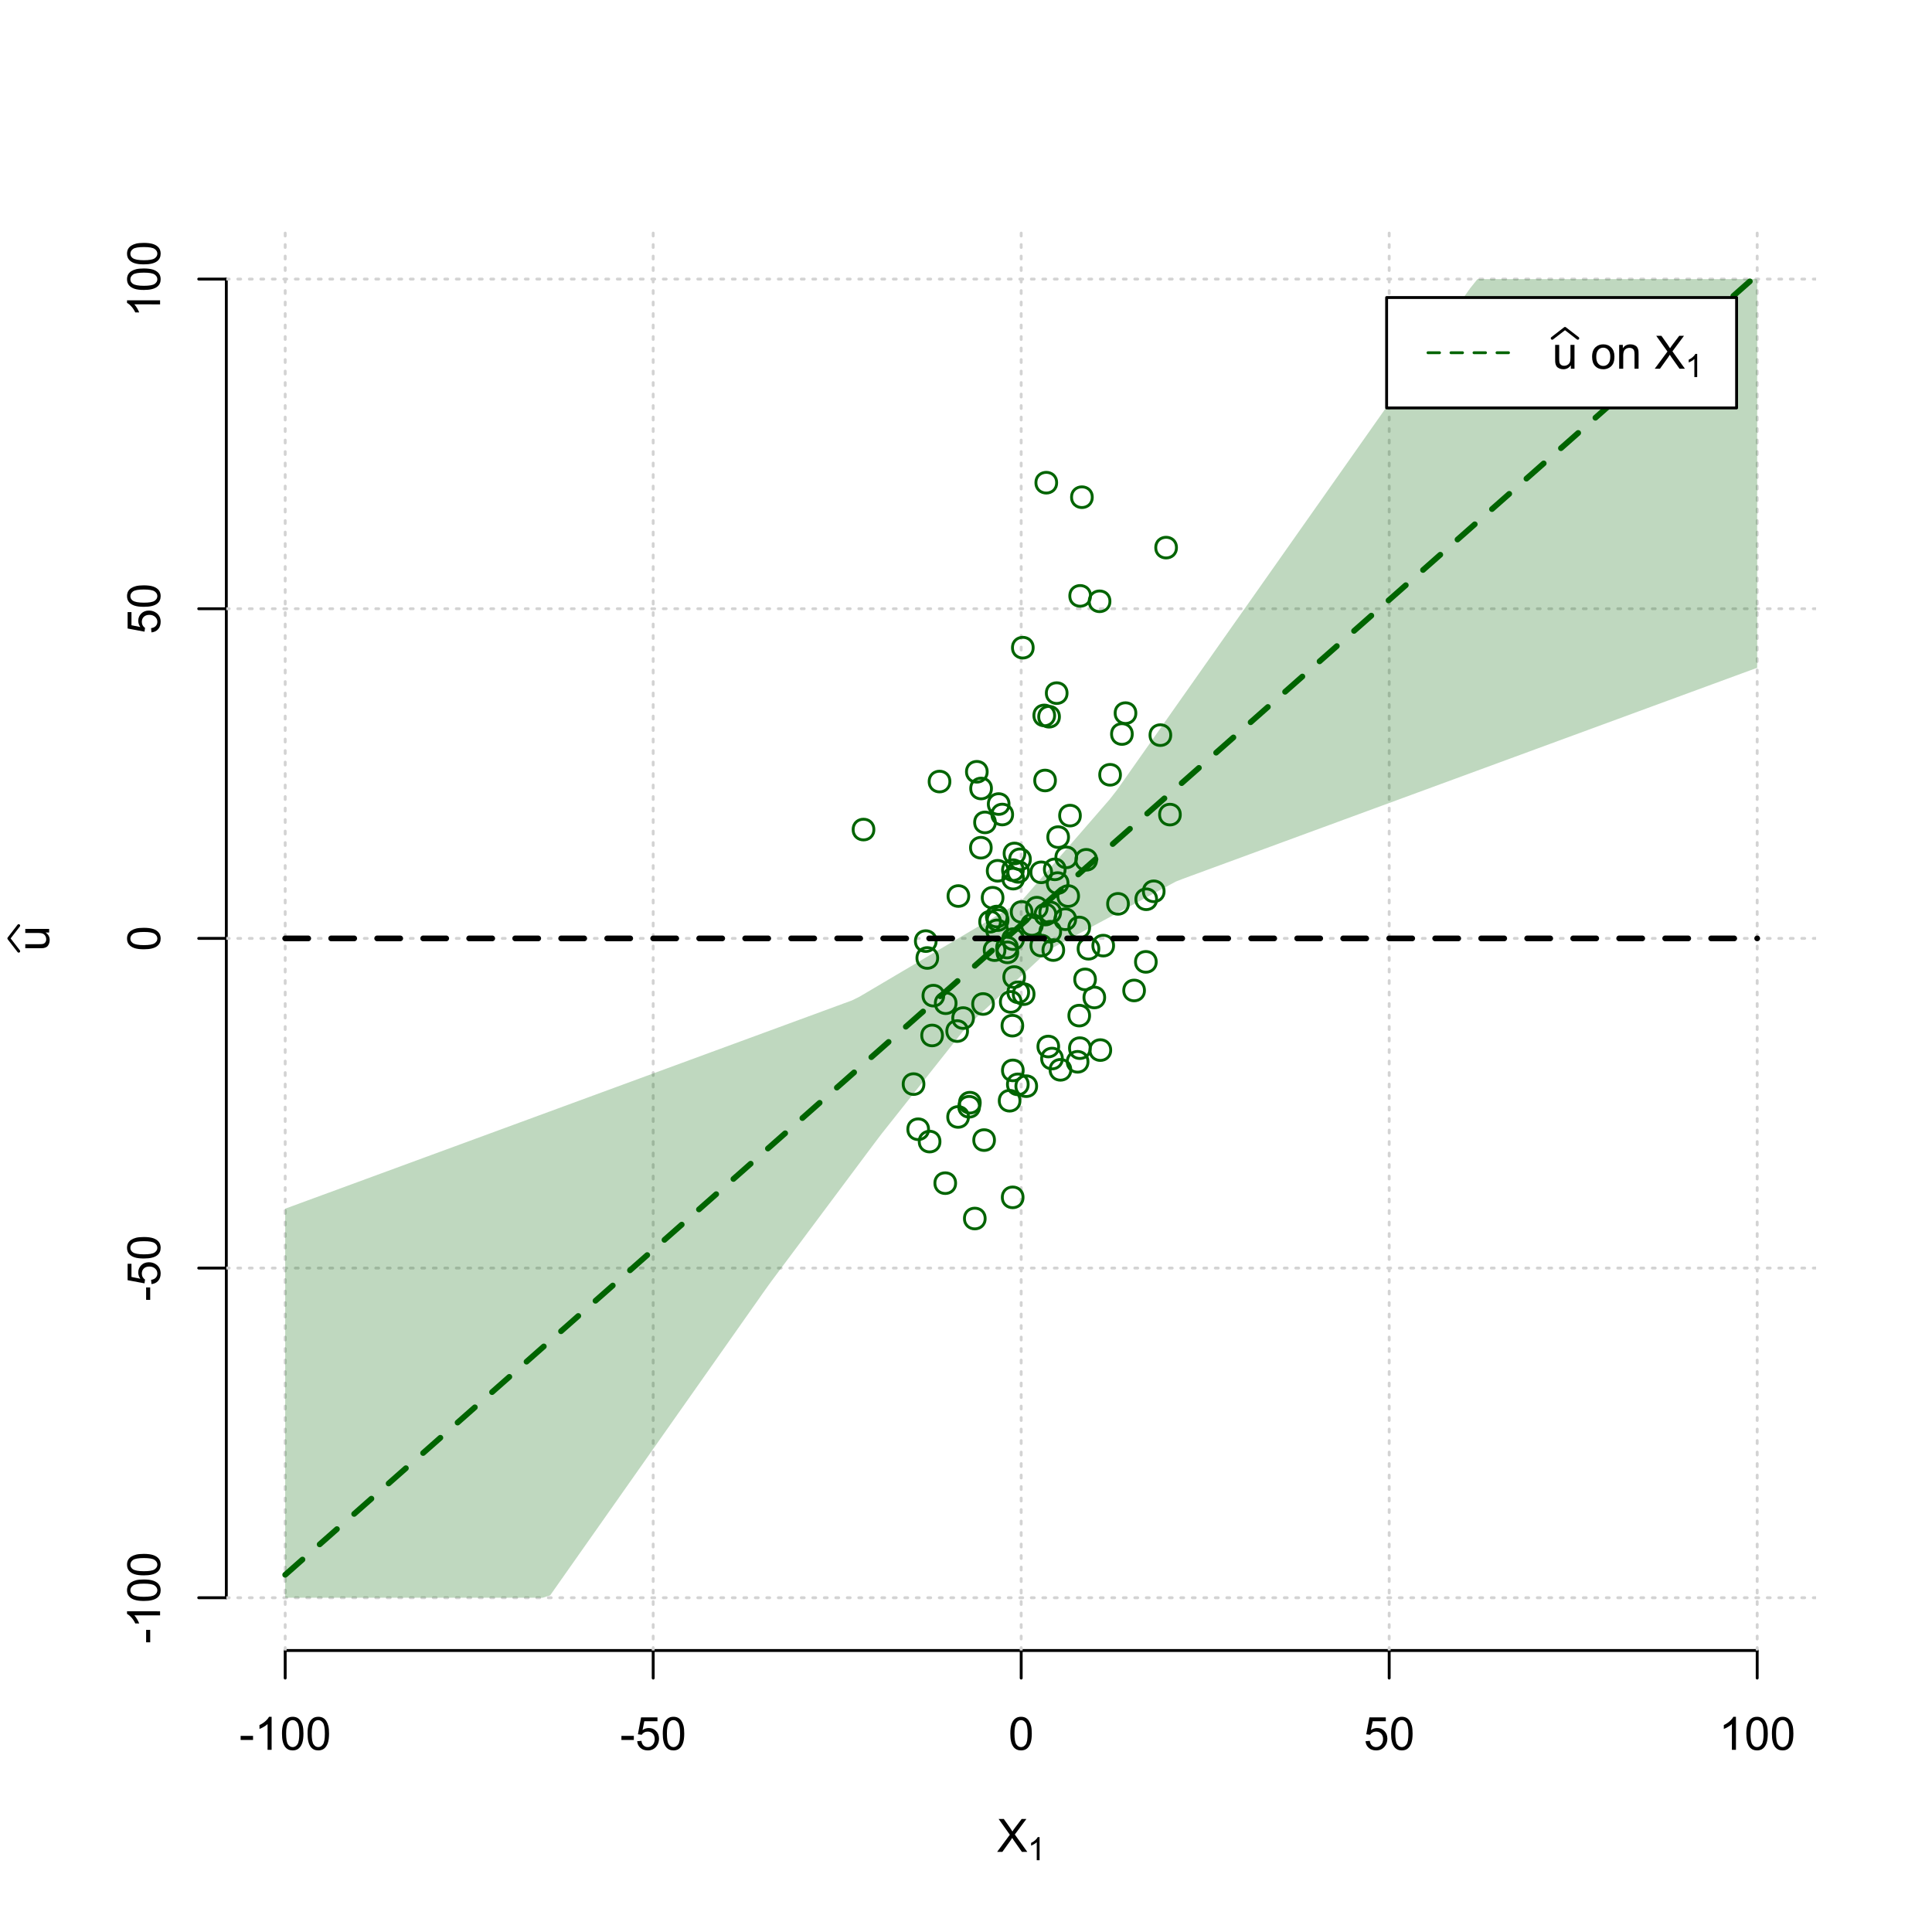 <?xml version="1.0" encoding="UTF-8"?>
<svg xmlns="http://www.w3.org/2000/svg" xmlns:xlink="http://www.w3.org/1999/xlink" width="504pt" height="504pt" viewBox="0 0 504 504" version="1.1">
<defs>
<g>
<symbol overflow="visible" id="glyph0-0">
<path style="stroke:none;" d="M 1.5 0 L 1.5 -7.5 L 7.5 -7.5 L 7.5 0 Z M 1.688 -0.188 L 7.312 -0.188 L 7.312 -7.312 L 1.688 -7.312 Z M 1.688 -0.188 "/>
</symbol>
<symbol overflow="visible" id="glyph0-1">
<path style="stroke:none;" d="M 0.055 0 L 3.375 -4.477 L 0.445 -8.59 L 1.797 -8.59 L 3.359 -6.387 C 3.68 -5.93 3.91 -5.578 4.047 -5.332 C 4.238 -5.645 4.465 -5.969 4.727 -6.312 L 6.457 -8.59 L 7.695 -8.59 L 4.676 -4.539 L 7.93 0 L 6.523 0 L 4.359 -3.062 C 4.238 -3.238 4.113 -3.43 3.984 -3.641 C 3.789 -3.324 3.652 -3.109 3.574 -2.992 L 1.418 0 Z M 0.055 0 "/>
</symbol>
<symbol overflow="visible" id="glyph0-2">
<path style="stroke:none;" d="M 0.383 -2.578 L 0.383 -3.641 L 3.621 -3.641 L 3.621 -2.578 Z M 0.383 -2.578 "/>
</symbol>
<symbol overflow="visible" id="glyph0-3">
<path style="stroke:none;" d="M 4.469 0 L 3.414 0 L 3.414 -6.719 C 3.16 -6.477 2.828 -6.234 2.414 -5.996 C 2 -5.75 1.629 -5.57 1.305 -5.449 L 1.305 -6.469 C 1.895 -6.742 2.41 -7.078 2.852 -7.477 C 3.293 -7.871 3.605 -8.254 3.789 -8.625 L 4.469 -8.625 Z M 4.469 0 "/>
</symbol>
<symbol overflow="visible" id="glyph0-4">
<path style="stroke:none;" d="M 0.5 -4.234 C 0.496 -5.246 0.602 -6.062 0.812 -6.688 C 1.02 -7.305 1.328 -7.785 1.742 -8.121 C 2.148 -8.457 2.668 -8.625 3.297 -8.625 C 3.758 -8.625 4.164 -8.531 4.512 -8.348 C 4.855 -8.16 5.141 -7.891 5.371 -7.543 C 5.594 -7.191 5.773 -6.766 5.906 -6.266 C 6.035 -5.762 6.098 -5.086 6.102 -4.234 C 6.098 -3.227 5.996 -2.414 5.789 -1.797 C 5.578 -1.176 5.266 -0.695 4.859 -0.359 C 4.445 -0.02 3.926 0.145 3.297 0.148 C 2.465 0.145 1.816 -0.148 1.348 -0.742 C 0.781 -1.457 0.496 -2.621 0.5 -4.234 Z M 1.582 -4.234 C 1.582 -2.824 1.746 -1.887 2.074 -1.418 C 2.402 -0.949 2.809 -0.715 3.297 -0.719 C 3.777 -0.715 4.184 -0.949 4.52 -1.422 C 4.848 -1.887 5.016 -2.824 5.016 -4.234 C 5.016 -5.648 4.848 -6.59 4.52 -7.055 C 4.184 -7.516 3.773 -7.746 3.289 -7.75 C 2.801 -7.746 2.414 -7.543 2.125 -7.137 C 1.762 -6.613 1.582 -5.645 1.582 -4.234 Z M 1.582 -4.234 "/>
</symbol>
<symbol overflow="visible" id="glyph0-5">
<path style="stroke:none;" d="M 0.5 -2.25 L 1.605 -2.344 C 1.684 -1.805 1.871 -1.398 2.176 -1.125 C 2.473 -0.852 2.836 -0.715 3.258 -0.719 C 3.766 -0.715 4.195 -0.906 4.547 -1.293 C 4.898 -1.672 5.074 -2.18 5.074 -2.82 C 5.074 -3.414 4.902 -3.891 4.566 -4.242 C 4.227 -4.59 3.785 -4.762 3.242 -4.766 C 2.898 -4.762 2.594 -4.684 2.32 -4.531 C 2.047 -4.375 1.832 -4.176 1.676 -3.93 L 0.688 -4.062 L 1.516 -8.473 L 5.789 -8.473 L 5.789 -7.465 L 2.359 -7.465 L 1.898 -5.156 C 2.414 -5.516 2.953 -5.695 3.523 -5.695 C 4.27 -5.695 4.902 -5.434 5.422 -4.914 C 5.934 -4.395 6.191 -3.727 6.195 -2.914 C 6.191 -2.133 5.965 -1.461 5.516 -0.898 C 4.961 -0.199 4.211 0.145 3.258 0.148 C 2.477 0.145 1.836 -0.07 1.344 -0.508 C 0.844 -0.941 0.562 -1.523 0.5 -2.25 Z M 0.5 -2.25 "/>
</symbol>
<symbol overflow="visible" id="glyph0-6">
<path style="stroke:none;" d="M 4.867 0 L 4.867 -0.914 C 4.379 -0.211 3.723 0.141 2.895 0.141 C 2.527 0.141 2.184 0.07 1.867 -0.07 C 1.547 -0.211 1.309 -0.387 1.156 -0.602 C 1 -0.812 0.895 -1.074 0.832 -1.383 C 0.785 -1.59 0.762 -1.918 0.766 -2.367 L 0.766 -6.223 L 1.82 -6.223 L 1.82 -2.773 C 1.816 -2.219 1.84 -1.848 1.887 -1.656 C 1.949 -1.379 2.09 -1.16 2.309 -1.004 C 2.523 -0.84 2.789 -0.762 3.105 -0.766 C 3.418 -0.762 3.715 -0.844 3.996 -1.008 C 4.273 -1.172 4.469 -1.391 4.586 -1.672 C 4.699 -1.949 4.758 -2.355 4.758 -2.891 L 4.758 -6.223 L 5.812 -6.223 L 5.812 0 Z M 4.867 0 "/>
</symbol>
<symbol overflow="visible" id="glyph0-7">
<path style="stroke:none;" d=""/>
</symbol>
<symbol overflow="visible" id="glyph0-8">
<path style="stroke:none;" d="M 0.398 -3.109 C 0.398 -4.262 0.719 -5.117 1.359 -5.672 C 1.895 -6.133 2.547 -6.363 3.316 -6.363 C 4.172 -6.363 4.871 -6.082 5.414 -5.52 C 5.953 -4.957 6.223 -4.184 6.227 -3.199 C 6.223 -2.398 6.102 -1.766 5.867 -1.309 C 5.625 -0.848 5.277 -0.492 4.82 -0.238 C 4.359 0.016 3.859 0.141 3.316 0.141 C 2.441 0.141 1.734 -0.137 1.203 -0.695 C 0.664 -1.254 0.398 -2.059 0.398 -3.109 Z M 1.484 -3.109 C 1.48 -2.309 1.656 -1.711 2.004 -1.32 C 2.348 -0.922 2.785 -0.727 3.316 -0.727 C 3.84 -0.727 4.273 -0.926 4.621 -1.324 C 4.969 -1.723 5.145 -2.328 5.145 -3.148 C 5.145 -3.914 4.969 -4.496 4.617 -4.895 C 4.266 -5.289 3.832 -5.488 3.316 -5.492 C 2.785 -5.488 2.348 -5.293 2.004 -4.898 C 1.656 -4.5 1.48 -3.902 1.484 -3.109 Z M 1.484 -3.109 "/>
</symbol>
<symbol overflow="visible" id="glyph0-9">
<path style="stroke:none;" d="M 0.789 0 L 0.789 -6.223 L 1.742 -6.223 L 1.742 -5.336 C 2.195 -6.02 2.855 -6.363 3.719 -6.363 C 4.09 -6.363 4.434 -6.293 4.754 -6.16 C 5.066 -6.023 5.305 -5.848 5.461 -5.633 C 5.617 -5.41 5.727 -5.152 5.789 -4.852 C 5.828 -4.656 5.848 -4.312 5.848 -3.828 L 5.848 0 L 4.793 0 L 4.793 -3.785 C 4.793 -4.215 4.75 -4.535 4.668 -4.75 C 4.586 -4.961 4.441 -5.129 4.234 -5.258 C 4.023 -5.383 3.777 -5.449 3.5 -5.449 C 3.047 -5.449 2.66 -5.305 2.332 -5.02 C 2.004 -4.734 1.84 -4.195 1.844 -3.398 L 1.844 0 Z M 0.789 0 "/>
</symbol>
<symbol overflow="visible" id="glyph1-0">
<path style="stroke:none;" d="M 1.051 0 L 1.051 -5.25 L 5.25 -5.25 L 5.25 0 Z M 1.18 -0.133 L 5.117 -0.133 L 5.117 -5.117 L 1.18 -5.117 Z M 1.18 -0.133 "/>
</symbol>
<symbol overflow="visible" id="glyph1-1">
<path style="stroke:none;" d="M 3.129 0 L 2.391 0 L 2.391 -4.703 C 2.211 -4.531 1.977 -4.363 1.691 -4.195 C 1.398 -4.023 1.141 -3.895 0.914 -3.812 L 0.914 -4.527 C 1.328 -4.719 1.688 -4.953 1.996 -5.234 C 2.305 -5.508 2.523 -5.777 2.652 -6.039 L 3.129 -6.039 Z M 3.129 0 "/>
</symbol>
<symbol overflow="visible" id="glyph2-0">
<path style="stroke:none;" d="M 0 -1.5 L -7.5 -1.5 L -7.5 -7.5 L 0 -7.5 Z M -0.188 -1.688 L -0.188 -7.312 L -7.312 -7.312 L -7.312 -1.688 Z M -0.188 -1.688 "/>
</symbol>
<symbol overflow="visible" id="glyph2-1">
<path style="stroke:none;" d="M 0 -4.867 L -0.914 -4.867 C -0.211 -4.379 0.141 -3.723 0.141 -2.895 C 0.141 -2.527 0.07 -2.184 -0.07 -1.867 C -0.211 -1.547 -0.387 -1.309 -0.598 -1.156 C -0.809 -1 -1.07 -0.895 -1.383 -0.832 C -1.59 -0.789 -1.918 -0.766 -2.367 -0.77 L -6.223 -0.77 L -6.223 -1.824 L -2.773 -1.824 C -2.219 -1.82 -1.848 -1.844 -1.656 -1.887 C -1.379 -1.949 -1.16 -2.09 -1.004 -2.309 C -0.84 -2.523 -0.762 -2.789 -0.766 -3.105 C -0.762 -3.418 -0.844 -3.715 -1.008 -3.996 C -1.172 -4.273 -1.391 -4.469 -1.672 -4.586 C -1.945 -4.699 -2.352 -4.758 -2.887 -4.758 L -6.223 -4.758 L -6.223 -5.812 L 0 -5.812 Z M 0 -4.867 "/>
</symbol>
<symbol overflow="visible" id="glyph2-2">
<path style="stroke:none;" d="M -2.578 -0.383 L -3.641 -0.383 L -3.641 -3.621 L -2.578 -3.621 Z M -2.578 -0.383 "/>
</symbol>
<symbol overflow="visible" id="glyph2-3">
<path style="stroke:none;" d="M 0 -4.469 L 0 -3.414 L -6.719 -3.418 C -6.477 -3.16 -6.234 -2.828 -5.996 -2.418 C -5.75 -2.004 -5.57 -1.633 -5.449 -1.309 L -6.469 -1.309 C -6.742 -1.895 -7.078 -2.41 -7.477 -2.852 C -7.871 -3.293 -8.254 -3.605 -8.625 -3.793 L -8.625 -4.473 Z M 0 -4.469 "/>
</symbol>
<symbol overflow="visible" id="glyph2-4">
<path style="stroke:none;" d="M -4.234 -0.5 C -5.246 -0.496 -6.062 -0.602 -6.688 -0.812 C -7.305 -1.02 -7.785 -1.328 -8.121 -1.742 C -8.457 -2.152 -8.625 -2.672 -8.625 -3.301 C -8.625 -3.758 -8.531 -4.164 -8.348 -4.512 C -8.16 -4.859 -7.891 -5.145 -7.543 -5.371 C -7.191 -5.594 -6.766 -5.773 -6.266 -5.906 C -5.762 -6.035 -5.086 -6.098 -4.234 -6.102 C -3.223 -6.098 -2.41 -5.996 -1.793 -5.789 C -1.176 -5.578 -0.695 -5.266 -0.359 -4.859 C -0.02 -4.445 0.145 -3.926 0.148 -3.297 C 0.145 -2.465 -0.148 -1.816 -0.742 -1.348 C -1.457 -0.781 -2.621 -0.496 -4.234 -0.5 Z M -4.234 -1.582 C -2.824 -1.582 -1.887 -1.746 -1.418 -2.074 C -0.949 -2.402 -0.715 -2.809 -0.719 -3.297 C -0.715 -3.777 -0.949 -4.184 -1.422 -4.52 C -1.887 -4.848 -2.824 -5.016 -4.234 -5.016 C -5.648 -5.016 -6.59 -4.848 -7.055 -4.52 C -7.516 -4.188 -7.746 -3.777 -7.75 -3.289 C -7.746 -2.801 -7.543 -2.414 -7.137 -2.129 C -6.613 -1.762 -5.645 -1.582 -4.234 -1.582 Z M -4.234 -1.582 "/>
</symbol>
<symbol overflow="visible" id="glyph2-5">
<path style="stroke:none;" d="M -2.25 -0.5 L -2.344 -1.605 C -1.805 -1.684 -1.398 -1.871 -1.125 -2.176 C -0.852 -2.473 -0.715 -2.836 -0.719 -3.258 C -0.715 -3.766 -0.906 -4.195 -1.293 -4.547 C -1.672 -4.898 -2.18 -5.074 -2.816 -5.074 C -3.414 -5.074 -3.891 -4.902 -4.242 -4.566 C -4.59 -4.227 -4.762 -3.785 -4.766 -3.242 C -4.762 -2.898 -4.684 -2.594 -4.531 -2.32 C -4.375 -2.047 -4.176 -1.832 -3.93 -1.676 L -4.062 -0.688 L -8.473 -1.52 L -8.473 -5.789 L -7.465 -5.789 L -7.465 -2.363 L -5.156 -1.898 C -5.516 -2.414 -5.695 -2.953 -5.695 -3.523 C -5.695 -4.27 -5.434 -4.902 -4.914 -5.422 C -4.395 -5.934 -3.727 -6.191 -2.91 -6.195 C -2.133 -6.191 -1.461 -5.965 -0.895 -5.516 C -0.199 -4.961 0.145 -4.211 0.148 -3.258 C 0.145 -2.477 -0.07 -1.836 -0.508 -1.344 C -0.941 -0.848 -1.523 -0.566 -2.25 -0.5 Z M -2.25 -0.5 "/>
</symbol>
</g>
<clipPath id="clip1">
  <path d="M 74 59.039 L 75 59.039 L 75 430.559 L 74 430.559 Z M 74 59.039 "/>
</clipPath>
<clipPath id="clip2">
  <path d="M 170 59.039 L 171 59.039 L 171 430.559 L 170 430.559 Z M 170 59.039 "/>
</clipPath>
<clipPath id="clip3">
  <path d="M 266 59.039 L 267 59.039 L 267 430.559 L 266 430.559 Z M 266 59.039 "/>
</clipPath>
<clipPath id="clip4">
  <path d="M 362 59.039 L 363 59.039 L 363 430.559 L 362 430.559 Z M 362 59.039 "/>
</clipPath>
<clipPath id="clip5">
  <path d="M 458 59.039 L 459 59.039 L 459 430.559 L 458 430.559 Z M 458 59.039 "/>
</clipPath>
<clipPath id="clip6">
  <path d="M 59.039 416 L 473.758 416 L 473.758 418 L 59.039 418 Z M 59.039 416 "/>
</clipPath>
<clipPath id="clip7">
  <path d="M 59.039 330 L 473.758 330 L 473.758 332 L 59.039 332 Z M 59.039 330 "/>
</clipPath>
<clipPath id="clip8">
  <path d="M 59.039 244 L 473.758 244 L 473.758 246 L 59.039 246 Z M 59.039 244 "/>
</clipPath>
<clipPath id="clip9">
  <path d="M 59.039 158 L 473.758 158 L 473.758 160 L 59.039 160 Z M 59.039 158 "/>
</clipPath>
<clipPath id="clip10">
  <path d="M 59.039 72 L 473.758 72 L 473.758 74 L 59.039 74 Z M 59.039 72 "/>
</clipPath>
</defs>
<g id="surface1386">
<rect x="0" y="0" width="504" height="504" style="fill:rgb(100%,100%,100%);fill-opacity:1;stroke:none;"/>
<g style="fill:rgb(0%,0%,0%);fill-opacity:1;">
  <use xlink:href="#glyph0-1" x="260.062" y="483.102"/>
</g>
<g style="fill:rgb(0%,0%,0%);fill-opacity:1;">
  <use xlink:href="#glyph1-1" x="268.066" y="485.281"/>
</g>
<g style="fill:rgb(0%,0%,0%);fill-opacity:1;">
  <use xlink:href="#glyph2-1" x="12.82" y="248.137"/>
</g>
<path style="fill:none;stroke-width:0.75;stroke-linecap:round;stroke-linejoin:round;stroke:rgb(0%,0%,0%);stroke-opacity:1;stroke-miterlimit:10;" d="M 4.879 248.137 L 2.301 244.801 L 4.879 241.465 "/>
<path style="fill:none;stroke-width:0.75;stroke-linecap:round;stroke-linejoin:round;stroke:rgb(0%,0%,0%);stroke-opacity:1;stroke-miterlimit:10;" d="M 74.398 430.559 L 458.398 430.559 "/>
<path style="fill:none;stroke-width:0.75;stroke-linecap:round;stroke-linejoin:round;stroke:rgb(0%,0%,0%);stroke-opacity:1;stroke-miterlimit:10;" d="M 74.398 430.559 L 74.398 437.762 "/>
<path style="fill:none;stroke-width:0.75;stroke-linecap:round;stroke-linejoin:round;stroke:rgb(0%,0%,0%);stroke-opacity:1;stroke-miterlimit:10;" d="M 170.398 430.559 L 170.398 437.762 "/>
<path style="fill:none;stroke-width:0.75;stroke-linecap:round;stroke-linejoin:round;stroke:rgb(0%,0%,0%);stroke-opacity:1;stroke-miterlimit:10;" d="M 266.398 430.559 L 266.398 437.762 "/>
<path style="fill:none;stroke-width:0.75;stroke-linecap:round;stroke-linejoin:round;stroke:rgb(0%,0%,0%);stroke-opacity:1;stroke-miterlimit:10;" d="M 362.398 430.559 L 362.398 437.762 "/>
<path style="fill:none;stroke-width:0.75;stroke-linecap:round;stroke-linejoin:round;stroke:rgb(0%,0%,0%);stroke-opacity:1;stroke-miterlimit:10;" d="M 458.398 430.559 L 458.398 437.762 "/>
<g style="fill:rgb(0%,0%,0%);fill-opacity:1;">
  <use xlink:href="#glyph0-2" x="62.391" y="456.48"/>
  <use xlink:href="#glyph0-3" x="66.387" y="456.48"/>
  <use xlink:href="#glyph0-4" x="73.061" y="456.48"/>
  <use xlink:href="#glyph0-4" x="79.734" y="456.48"/>
</g>
<g style="fill:rgb(0%,0%,0%);fill-opacity:1;">
  <use xlink:href="#glyph0-2" x="161.727" y="456.48"/>
  <use xlink:href="#glyph0-5" x="165.723" y="456.48"/>
  <use xlink:href="#glyph0-4" x="172.396" y="456.48"/>
</g>
<g style="fill:rgb(0%,0%,0%);fill-opacity:1;">
  <use xlink:href="#glyph0-4" x="263.062" y="456.48"/>
</g>
<g style="fill:rgb(0%,0%,0%);fill-opacity:1;">
  <use xlink:href="#glyph0-5" x="355.727" y="456.48"/>
  <use xlink:href="#glyph0-4" x="362.4" y="456.48"/>
</g>
<g style="fill:rgb(0%,0%,0%);fill-opacity:1;">
  <use xlink:href="#glyph0-3" x="448.387" y="456.48"/>
  <use xlink:href="#glyph0-4" x="455.061" y="456.48"/>
  <use xlink:href="#glyph0-4" x="461.734" y="456.48"/>
</g>
<path style="fill:none;stroke-width:0.75;stroke-linecap:round;stroke-linejoin:round;stroke:rgb(0%,0%,0%);stroke-opacity:1;stroke-miterlimit:10;" d="M 59.039 416.801 L 59.039 72.801 "/>
<path style="fill:none;stroke-width:0.75;stroke-linecap:round;stroke-linejoin:round;stroke:rgb(0%,0%,0%);stroke-opacity:1;stroke-miterlimit:10;" d="M 59.039 416.801 L 51.84 416.801 "/>
<path style="fill:none;stroke-width:0.75;stroke-linecap:round;stroke-linejoin:round;stroke:rgb(0%,0%,0%);stroke-opacity:1;stroke-miterlimit:10;" d="M 59.039 330.801 L 51.84 330.801 "/>
<path style="fill:none;stroke-width:0.75;stroke-linecap:round;stroke-linejoin:round;stroke:rgb(0%,0%,0%);stroke-opacity:1;stroke-miterlimit:10;" d="M 59.039 244.801 L 51.84 244.801 "/>
<path style="fill:none;stroke-width:0.75;stroke-linecap:round;stroke-linejoin:round;stroke:rgb(0%,0%,0%);stroke-opacity:1;stroke-miterlimit:10;" d="M 59.039 158.801 L 51.84 158.801 "/>
<path style="fill:none;stroke-width:0.75;stroke-linecap:round;stroke-linejoin:round;stroke:rgb(0%,0%,0%);stroke-opacity:1;stroke-miterlimit:10;" d="M 59.039 72.801 L 51.84 72.801 "/>
<g style="fill:rgb(0%,0%,0%);fill-opacity:1;">
  <use xlink:href="#glyph2-2" x="41.762" y="428.809"/>
  <use xlink:href="#glyph2-3" x="41.762" y="424.812"/>
  <use xlink:href="#glyph2-4" x="41.762" y="418.139"/>
  <use xlink:href="#glyph2-4" x="41.762" y="411.465"/>
</g>
<g style="fill:rgb(0%,0%,0%);fill-opacity:1;">
  <use xlink:href="#glyph2-2" x="41.762" y="339.473"/>
  <use xlink:href="#glyph2-5" x="41.762" y="335.477"/>
  <use xlink:href="#glyph2-4" x="41.762" y="328.803"/>
</g>
<g style="fill:rgb(0%,0%,0%);fill-opacity:1;">
  <use xlink:href="#glyph2-4" x="41.762" y="248.137"/>
</g>
<g style="fill:rgb(0%,0%,0%);fill-opacity:1;">
  <use xlink:href="#glyph2-5" x="41.762" y="165.473"/>
  <use xlink:href="#glyph2-4" x="41.762" y="158.799"/>
</g>
<g style="fill:rgb(0%,0%,0%);fill-opacity:1;">
  <use xlink:href="#glyph2-3" x="41.762" y="82.812"/>
  <use xlink:href="#glyph2-4" x="41.762" y="76.139"/>
  <use xlink:href="#glyph2-4" x="41.762" y="69.465"/>
</g>
<g clip-path="url(#clip1)" clip-rule="nonzero">
<path style="fill:none;stroke-width:0.75;stroke-linecap:round;stroke-linejoin:round;stroke:rgb(82.745%,82.745%,82.745%);stroke-opacity:1;stroke-dasharray:0.75,2.25;stroke-miterlimit:10;" d="M 74.398 430.559 L 74.398 59.039 "/>
</g>
<g clip-path="url(#clip2)" clip-rule="nonzero">
<path style="fill:none;stroke-width:0.75;stroke-linecap:round;stroke-linejoin:round;stroke:rgb(82.745%,82.745%,82.745%);stroke-opacity:1;stroke-dasharray:0.75,2.25;stroke-miterlimit:10;" d="M 170.398 430.559 L 170.398 59.039 "/>
</g>
<g clip-path="url(#clip3)" clip-rule="nonzero">
<path style="fill:none;stroke-width:0.75;stroke-linecap:round;stroke-linejoin:round;stroke:rgb(82.745%,82.745%,82.745%);stroke-opacity:1;stroke-dasharray:0.75,2.25;stroke-miterlimit:10;" d="M 266.398 430.559 L 266.398 59.039 "/>
</g>
<g clip-path="url(#clip4)" clip-rule="nonzero">
<path style="fill:none;stroke-width:0.75;stroke-linecap:round;stroke-linejoin:round;stroke:rgb(82.745%,82.745%,82.745%);stroke-opacity:1;stroke-dasharray:0.75,2.25;stroke-miterlimit:10;" d="M 362.398 430.559 L 362.398 59.039 "/>
</g>
<g clip-path="url(#clip5)" clip-rule="nonzero">
<path style="fill:none;stroke-width:0.75;stroke-linecap:round;stroke-linejoin:round;stroke:rgb(82.745%,82.745%,82.745%);stroke-opacity:1;stroke-dasharray:0.75,2.25;stroke-miterlimit:10;" d="M 458.398 430.559 L 458.398 59.039 "/>
</g>
<g clip-path="url(#clip6)" clip-rule="nonzero">
<path style="fill:none;stroke-width:0.75;stroke-linecap:round;stroke-linejoin:round;stroke:rgb(82.745%,82.745%,82.745%);stroke-opacity:1;stroke-dasharray:0.75,2.25;stroke-miterlimit:10;" d="M 59.039 416.801 L 473.762 416.801 "/>
</g>
<g clip-path="url(#clip7)" clip-rule="nonzero">
<path style="fill:none;stroke-width:0.75;stroke-linecap:round;stroke-linejoin:round;stroke:rgb(82.745%,82.745%,82.745%);stroke-opacity:1;stroke-dasharray:0.75,2.25;stroke-miterlimit:10;" d="M 59.039 330.801 L 473.762 330.801 "/>
</g>
<g clip-path="url(#clip8)" clip-rule="nonzero">
<path style="fill:none;stroke-width:0.75;stroke-linecap:round;stroke-linejoin:round;stroke:rgb(82.745%,82.745%,82.745%);stroke-opacity:1;stroke-dasharray:0.75,2.25;stroke-miterlimit:10;" d="M 59.039 244.801 L 473.762 244.801 "/>
</g>
<g clip-path="url(#clip9)" clip-rule="nonzero">
<path style="fill:none;stroke-width:0.75;stroke-linecap:round;stroke-linejoin:round;stroke:rgb(82.745%,82.745%,82.745%);stroke-opacity:1;stroke-dasharray:0.75,2.25;stroke-miterlimit:10;" d="M 59.039 158.801 L 473.762 158.801 "/>
</g>
<g clip-path="url(#clip10)" clip-rule="nonzero">
<path style="fill:none;stroke-width:0.75;stroke-linecap:round;stroke-linejoin:round;stroke:rgb(82.745%,82.745%,82.745%);stroke-opacity:1;stroke-dasharray:0.75,2.25;stroke-miterlimit:10;" d="M 59.039 72.801 L 473.762 72.801 "/>
</g>
<path style=" stroke:none;fill-rule:nonzero;fill:rgb(0%,39.216%,0%);fill-opacity:0.251;" d="M 74.398 385.863 L 74.398 315.309 L 76.32 314.605 L 78.238 313.898 L 80.16 313.191 L 82.078 312.488 L 84 311.781 L 85.922 311.078 L 87.84 310.371 L 89.762 309.664 L 91.68 308.961 L 93.602 308.254 L 95.52 307.547 L 97.441 306.844 L 99.359 306.137 L 101.281 305.434 L 103.199 304.727 L 105.121 304.02 L 107.039 303.316 L 108.961 302.609 L 110.879 301.902 L 112.801 301.199 L 114.719 300.492 L 116.641 299.789 L 118.559 299.082 L 120.48 298.375 L 122.398 297.672 L 124.32 296.965 L 126.238 296.262 L 128.16 295.555 L 130.078 294.848 L 132 294.145 L 133.922 293.438 L 135.84 292.73 L 137.762 292.027 L 139.68 291.32 L 141.602 290.617 L 143.52 289.91 L 145.441 289.203 L 147.359 288.5 L 149.281 287.793 L 151.199 287.09 L 153.121 286.383 L 155.039 285.676 L 156.961 284.973 L 158.879 284.266 L 160.801 283.559 L 162.719 282.855 L 164.641 282.148 L 166.559 281.445 L 168.48 280.738 L 170.398 280.031 L 172.32 279.328 L 174.238 278.621 L 176.16 277.918 L 178.078 277.211 L 180 276.504 L 181.922 275.801 L 183.84 275.094 L 185.762 274.387 L 187.68 273.684 L 189.602 272.977 L 191.52 272.273 L 193.441 271.566 L 195.359 270.859 L 197.281 270.156 L 199.199 269.449 L 201.121 268.742 L 203.039 268.039 L 204.961 267.332 L 206.879 266.629 L 208.801 265.922 L 210.719 265.215 L 212.641 264.512 L 214.559 263.805 L 216.48 263.102 L 218.398 262.395 L 220.32 261.688 L 222.238 260.984 L 224.16 260.039 L 226.078 258.906 L 228 257.773 L 229.922 256.637 L 231.84 255.504 L 233.762 254.367 L 235.68 253.234 L 237.602 252.102 L 239.52 250.965 L 241.441 249.832 L 243.359 248.695 L 245.281 247.562 L 247.199 246.43 L 249.121 245.293 L 251.039 244.16 L 252.961 243.023 L 254.879 241.891 L 256.801 240.758 L 258.719 239.621 L 260.641 238.488 L 262.559 237.352 L 264.48 236.219 L 266.398 235.086 L 268.32 232.898 L 270.238 230.688 L 272.16 228.477 L 274.078 226.266 L 277.922 221.844 L 279.84 219.633 L 281.762 217.422 L 283.68 215.211 L 285.602 213 L 287.52 210.789 L 289.441 208.578 L 291.359 206.129 L 293.281 203.402 L 295.199 200.672 L 297.121 197.945 L 299.039 195.219 L 300.961 192.488 L 302.879 189.762 L 304.801 187.035 L 306.719 184.305 L 308.641 181.578 L 310.559 178.852 L 312.48 176.121 L 314.398 173.395 L 316.32 170.668 L 318.238 167.938 L 320.16 165.211 L 322.078 162.484 L 324 159.754 L 325.922 157.027 L 327.84 154.301 L 329.762 151.57 L 331.68 148.844 L 333.602 146.117 L 335.52 143.387 L 337.441 140.66 L 339.359 137.934 L 341.281 135.203 L 343.199 132.477 L 345.121 129.75 L 347.039 127.02 L 348.961 124.293 L 350.879 121.566 L 352.801 118.836 L 354.719 116.109 L 356.641 113.383 L 358.559 110.652 L 360.48 107.926 L 362.398 105.199 L 364.32 102.469 L 366.238 99.742 L 368.16 97.016 L 370.078 94.285 L 373.922 88.832 L 375.84 86.102 L 377.762 83.375 L 379.68 80.648 L 381.602 77.918 L 383.52 75.191 L 385.441 72.801 L 458.398 72.801 L 458.398 174.203 L 456.48 174.906 L 454.559 175.613 L 452.641 176.32 L 450.719 177.023 L 448.801 177.73 L 446.879 178.434 L 444.961 179.141 L 443.039 179.848 L 441.121 180.551 L 439.199 181.258 L 437.281 181.965 L 435.359 182.668 L 433.441 183.375 L 431.52 184.078 L 429.602 184.785 L 427.68 185.492 L 425.762 186.195 L 423.84 186.902 L 421.922 187.605 L 418.078 189.02 L 416.16 189.723 L 414.238 190.43 L 412.32 191.137 L 410.398 191.84 L 408.48 192.547 L 406.559 193.25 L 404.641 193.957 L 402.719 194.664 L 400.801 195.367 L 398.879 196.074 L 396.961 196.781 L 395.039 197.484 L 393.121 198.191 L 391.199 198.895 L 389.281 199.602 L 387.359 200.309 L 385.441 201.012 L 383.52 201.719 L 381.602 202.422 L 379.68 203.129 L 377.762 203.836 L 375.84 204.539 L 373.922 205.246 L 372 205.953 L 370.078 206.656 L 368.16 207.363 L 366.238 208.066 L 364.32 208.773 L 362.398 209.48 L 360.48 210.184 L 358.559 210.891 L 356.641 211.594 L 354.719 212.301 L 352.801 213.008 L 350.879 213.711 L 348.961 214.418 L 347.039 215.125 L 345.121 215.828 L 343.199 216.535 L 341.281 217.238 L 339.359 217.945 L 337.441 218.652 L 335.52 219.355 L 333.602 220.062 L 331.68 220.77 L 329.762 221.473 L 327.84 222.18 L 325.922 222.883 L 322.078 224.297 L 320.16 225 L 318.238 225.707 L 316.32 226.41 L 314.398 227.117 L 312.48 227.824 L 310.559 228.527 L 308.641 229.234 L 306.719 229.984 L 304.801 231.02 L 302.879 232.051 L 300.961 233.082 L 299.039 234.117 L 297.121 235.148 L 295.199 236.18 L 293.281 237.215 L 291.359 238.246 L 289.441 239.277 L 287.52 240.309 L 285.602 241.344 L 283.68 242.375 L 281.762 243.406 L 279.84 244.441 L 277.922 245.473 L 276 246.504 L 274.078 247.539 L 272.16 249.246 L 270.238 251.027 L 268.32 252.809 L 266.398 254.59 L 264.48 256.371 L 262.559 258.152 L 260.641 259.938 L 258.719 261.719 L 256.801 263.5 L 254.879 265.281 L 252.961 267.062 L 251.039 269.23 L 249.121 271.648 L 247.199 274.07 L 245.281 276.488 L 243.359 278.91 L 241.441 281.328 L 239.52 283.75 L 237.602 286.168 L 235.68 288.59 L 233.762 291.008 L 231.84 293.43 L 229.922 295.848 L 228 298.383 L 226.078 300.953 L 224.16 303.527 L 222.238 306.098 L 220.32 308.668 L 218.398 311.242 L 216.48 313.812 L 214.559 316.383 L 212.641 318.957 L 210.719 321.527 L 208.801 324.102 L 206.879 326.672 L 204.961 329.242 L 203.039 331.816 L 201.121 334.387 L 199.199 337.066 L 197.281 339.797 L 195.359 342.523 L 193.441 345.25 L 191.52 347.98 L 189.602 350.707 L 187.68 353.434 L 185.762 356.164 L 183.84 358.891 L 181.922 361.617 L 180 364.348 L 178.078 367.074 L 176.16 369.801 L 174.238 372.531 L 172.32 375.258 L 170.398 377.984 L 168.48 380.715 L 166.559 383.441 L 164.641 386.168 L 162.719 388.898 L 160.801 391.625 L 158.879 394.352 L 156.961 397.082 L 155.039 399.809 L 153.121 402.535 L 151.199 405.266 L 149.281 407.992 L 147.359 410.719 L 145.441 413.449 L 143.52 416.176 L 141.602 416.801 L 74.398 416.801 Z M 74.398 385.863 "/>
<path style="fill:none;stroke-width:0.75;stroke-linecap:round;stroke-linejoin:round;stroke:rgb(0%,39.216%,0%);stroke-opacity:1;stroke-miterlimit:10;" d="M 283.816 276.992 C 283.816 280.594 278.418 280.594 278.418 276.992 C 278.418 273.395 283.816 273.395 283.816 276.992 "/>
<path style="fill:none;stroke-width:0.75;stroke-linecap:round;stroke-linejoin:round;stroke:rgb(0%,39.216%,0%);stroke-opacity:1;stroke-miterlimit:10;" d="M 269.219 237.902 C 269.219 241.504 263.82 241.504 263.82 237.902 C 263.82 234.305 269.219 234.305 269.219 237.902 "/>
<path style="fill:none;stroke-width:0.75;stroke-linecap:round;stroke-linejoin:round;stroke:rgb(0%,39.216%,0%);stroke-opacity:1;stroke-miterlimit:10;" d="M 284.938 129.703 C 284.938 133.305 279.539 133.305 279.539 129.703 C 279.539 126.102 284.938 126.102 284.938 129.703 "/>
<path style="fill:none;stroke-width:0.75;stroke-linecap:round;stroke-linejoin:round;stroke:rgb(0%,39.216%,0%);stroke-opacity:1;stroke-miterlimit:10;" d="M 275.113 186.637 C 275.113 190.238 269.711 190.238 269.711 186.637 C 269.711 183.035 275.113 183.035 275.113 186.637 "/>
<path style="fill:none;stroke-width:0.75;stroke-linecap:round;stroke-linejoin:round;stroke:rgb(0%,39.216%,0%);stroke-opacity:1;stroke-miterlimit:10;" d="M 271.898 241.285 C 271.898 244.887 266.5 244.887 266.5 241.285 C 266.5 237.688 271.898 237.688 271.898 241.285 "/>
<path style="fill:none;stroke-width:0.75;stroke-linecap:round;stroke-linejoin:round;stroke:rgb(0%,39.216%,0%);stroke-opacity:1;stroke-miterlimit:10;" d="M 306.902 142.855 C 306.902 146.457 301.504 146.457 301.504 142.855 C 301.504 139.258 306.902 139.258 306.902 142.855 "/>
<path style="fill:none;stroke-width:0.75;stroke-linecap:round;stroke-linejoin:round;stroke:rgb(0%,39.216%,0%);stroke-opacity:1;stroke-miterlimit:10;" d="M 261.645 234.195 C 261.645 237.797 256.242 237.797 256.242 234.195 C 256.242 230.594 261.645 230.594 261.645 234.195 "/>
<path style="fill:none;stroke-width:0.75;stroke-linecap:round;stroke-linejoin:round;stroke:rgb(0%,39.216%,0%);stroke-opacity:1;stroke-miterlimit:10;" d="M 249.402 261.711 C 249.402 265.309 244.004 265.309 244.004 261.711 C 244.004 258.109 249.402 258.109 249.402 261.711 "/>
<path style="fill:none;stroke-width:0.75;stroke-linecap:round;stroke-linejoin:round;stroke:rgb(0%,39.216%,0%);stroke-opacity:1;stroke-miterlimit:10;" d="M 301.719 234.59 C 301.719 238.191 296.316 238.191 296.316 234.59 C 296.316 230.988 301.719 230.988 301.719 234.59 "/>
<path style="fill:none;stroke-width:0.75;stroke-linecap:round;stroke-linejoin:round;stroke:rgb(0%,39.216%,0%);stroke-opacity:1;stroke-miterlimit:10;" d="M 284.406 273.43 C 284.406 277.031 279.008 277.031 279.008 273.43 C 279.008 269.832 284.406 269.832 284.406 273.43 "/>
<path style="fill:none;stroke-width:0.75;stroke-linecap:round;stroke-linejoin:round;stroke:rgb(0%,39.216%,0%);stroke-opacity:1;stroke-miterlimit:10;" d="M 266.918 279.234 C 266.918 282.836 261.52 282.836 261.52 279.234 C 261.52 275.637 266.918 275.637 266.918 279.234 "/>
<path style="fill:none;stroke-width:0.75;stroke-linecap:round;stroke-linejoin:round;stroke:rgb(0%,39.216%,0%);stroke-opacity:1;stroke-miterlimit:10;" d="M 244.605 249.91 C 244.605 253.508 239.203 253.508 239.203 249.91 C 239.203 246.309 244.605 246.309 244.605 249.91 "/>
<path style="fill:none;stroke-width:0.75;stroke-linecap:round;stroke-linejoin:round;stroke:rgb(0%,39.216%,0%);stroke-opacity:1;stroke-miterlimit:10;" d="M 274.352 246.676 C 274.352 250.273 268.949 250.273 268.949 246.676 C 268.949 243.074 274.352 243.074 274.352 246.676 "/>
<path style="fill:none;stroke-width:0.75;stroke-linecap:round;stroke-linejoin:round;stroke:rgb(0%,39.216%,0%);stroke-opacity:1;stroke-miterlimit:10;" d="M 289.543 156.863 C 289.543 160.461 284.145 160.461 284.145 156.863 C 284.145 153.262 289.543 153.262 289.543 156.863 "/>
<path style="fill:none;stroke-width:0.75;stroke-linecap:round;stroke-linejoin:round;stroke:rgb(0%,39.216%,0%);stroke-opacity:1;stroke-miterlimit:10;" d="M 255.523 288.723 C 255.523 292.32 250.125 292.32 250.125 288.723 C 250.125 285.121 255.523 285.121 255.523 288.723 "/>
<path style="fill:none;stroke-width:0.75;stroke-linecap:round;stroke-linejoin:round;stroke:rgb(0%,39.216%,0%);stroke-opacity:1;stroke-miterlimit:10;" d="M 253.949 265.582 C 253.949 269.18 248.547 269.18 248.547 265.582 C 248.547 261.98 253.949 261.98 253.949 265.582 "/>
<path style="fill:none;stroke-width:0.75;stroke-linecap:round;stroke-linejoin:round;stroke:rgb(0%,39.216%,0%);stroke-opacity:1;stroke-miterlimit:10;" d="M 305.406 191.773 C 305.406 195.371 300.004 195.371 300.004 191.773 C 300.004 188.172 305.406 188.172 305.406 191.773 "/>
<path style="fill:none;stroke-width:0.75;stroke-linecap:round;stroke-linejoin:round;stroke:rgb(0%,39.216%,0%);stroke-opacity:1;stroke-miterlimit:10;" d="M 268.219 282.879 C 268.219 286.48 262.82 286.48 262.82 282.879 C 262.82 279.277 268.219 279.277 268.219 282.879 "/>
<path style="fill:none;stroke-width:0.75;stroke-linecap:round;stroke-linejoin:round;stroke:rgb(0%,39.216%,0%);stroke-opacity:1;stroke-miterlimit:10;" d="M 281.363 233.75 C 281.363 237.352 275.961 237.352 275.961 233.75 C 275.961 230.152 281.363 230.152 281.363 233.75 "/>
<path style="fill:none;stroke-width:0.75;stroke-linecap:round;stroke-linejoin:round;stroke:rgb(0%,39.216%,0%);stroke-opacity:1;stroke-miterlimit:10;" d="M 268.34 227.453 C 268.34 231.055 262.938 231.055 262.938 227.453 C 262.938 223.855 268.34 223.855 268.34 227.453 "/>
<path style="fill:none;stroke-width:0.75;stroke-linecap:round;stroke-linejoin:round;stroke:rgb(0%,39.216%,0%);stroke-opacity:1;stroke-miterlimit:10;" d="M 267.266 254.879 C 267.266 258.477 261.867 258.477 261.867 254.879 C 261.867 251.277 267.266 251.277 267.266 254.879 "/>
<path style="fill:none;stroke-width:0.75;stroke-linecap:round;stroke-linejoin:round;stroke:rgb(0%,39.216%,0%);stroke-opacity:1;stroke-miterlimit:10;" d="M 269.746 259.336 C 269.746 262.938 264.344 262.938 264.344 259.336 C 264.344 255.734 269.746 255.734 269.746 259.336 "/>
<path style="fill:none;stroke-width:0.75;stroke-linecap:round;stroke-linejoin:round;stroke:rgb(0%,39.216%,0%);stroke-opacity:1;stroke-miterlimit:10;" d="M 307.902 212.504 C 307.902 216.105 302.504 216.105 302.504 212.504 C 302.504 208.906 307.902 208.906 307.902 212.504 "/>
<path style="fill:none;stroke-width:0.75;stroke-linecap:round;stroke-linejoin:round;stroke:rgb(0%,39.216%,0%);stroke-opacity:1;stroke-miterlimit:10;" d="M 276.672 238.016 C 276.672 241.613 271.273 241.613 271.273 238.016 C 271.273 234.414 276.672 234.414 276.672 238.016 "/>
<path style="fill:none;stroke-width:0.75;stroke-linecap:round;stroke-linejoin:round;stroke:rgb(0%,39.216%,0%);stroke-opacity:1;stroke-miterlimit:10;" d="M 296.309 186.035 C 296.309 189.637 290.91 189.637 290.91 186.035 C 290.91 182.434 296.309 182.434 296.309 186.035 "/>
<path style="fill:none;stroke-width:0.75;stroke-linecap:round;stroke-linejoin:round;stroke:rgb(0%,39.216%,0%);stroke-opacity:1;stroke-miterlimit:10;" d="M 252.398 268.973 C 252.398 272.574 247 272.574 247 268.973 C 247 265.371 252.398 265.371 252.398 268.973 "/>
<path style="fill:none;stroke-width:0.75;stroke-linecap:round;stroke-linejoin:round;stroke:rgb(0%,39.216%,0%);stroke-opacity:1;stroke-miterlimit:10;" d="M 284.238 241.949 C 284.238 245.551 278.84 245.551 278.84 241.949 C 278.84 238.352 284.238 238.352 284.238 241.949 "/>
<path style="fill:none;stroke-width:0.75;stroke-linecap:round;stroke-linejoin:round;stroke:rgb(0%,39.216%,0%);stroke-opacity:1;stroke-miterlimit:10;" d="M 266.984 244.988 C 266.984 248.59 261.586 248.59 261.586 244.988 C 261.586 241.391 266.984 241.391 266.984 244.988 "/>
<path style="fill:none;stroke-width:0.75;stroke-linecap:round;stroke-linejoin:round;stroke:rgb(0%,39.216%,0%);stroke-opacity:1;stroke-miterlimit:10;" d="M 273.172 236.777 C 273.172 240.379 267.773 240.379 267.773 236.777 C 267.773 233.176 273.172 233.176 273.172 236.777 "/>
<path style="fill:none;stroke-width:0.75;stroke-linecap:round;stroke-linejoin:round;stroke:rgb(0%,39.216%,0%);stroke-opacity:1;stroke-miterlimit:10;" d="M 252.637 291.379 C 252.637 294.98 247.238 294.98 247.238 291.379 C 247.238 287.781 252.637 287.781 252.637 291.379 "/>
<path style="fill:none;stroke-width:0.75;stroke-linecap:round;stroke-linejoin:round;stroke:rgb(0%,39.216%,0%);stroke-opacity:1;stroke-miterlimit:10;" d="M 266.375 261.371 C 266.375 264.973 260.977 264.973 260.977 261.371 C 260.977 257.77 266.375 257.77 266.375 261.371 "/>
<path style="fill:none;stroke-width:0.75;stroke-linecap:round;stroke-linejoin:round;stroke:rgb(0%,39.216%,0%);stroke-opacity:1;stroke-miterlimit:10;" d="M 278.742 218.375 C 278.742 221.977 273.344 221.977 273.344 218.375 C 273.344 214.777 278.742 214.777 278.742 218.375 "/>
<path style="fill:none;stroke-width:0.75;stroke-linecap:round;stroke-linejoin:round;stroke:rgb(0%,39.216%,0%);stroke-opacity:1;stroke-miterlimit:10;" d="M 245.207 297.805 C 245.207 301.406 239.805 301.406 239.805 297.805 C 239.805 294.203 245.207 294.203 245.207 297.805 "/>
<path style="fill:none;stroke-width:0.75;stroke-linecap:round;stroke-linejoin:round;stroke:rgb(0%,39.216%,0%);stroke-opacity:1;stroke-miterlimit:10;" d="M 294.355 235.785 C 294.355 239.387 288.953 239.387 288.953 235.785 C 288.953 232.188 294.355 232.188 294.355 235.785 "/>
<path style="fill:none;stroke-width:0.75;stroke-linecap:round;stroke-linejoin:round;stroke:rgb(0%,39.216%,0%);stroke-opacity:1;stroke-miterlimit:10;" d="M 284.48 155.449 C 284.48 159.047 279.082 159.047 279.082 155.449 C 279.082 151.848 284.48 151.848 284.48 155.449 "/>
<path style="fill:none;stroke-width:0.75;stroke-linecap:round;stroke-linejoin:round;stroke:rgb(0%,39.216%,0%);stroke-opacity:1;stroke-miterlimit:10;" d="M 277.133 276.141 C 277.133 279.742 271.734 279.742 271.734 276.141 C 271.734 272.543 277.133 272.543 277.133 276.141 "/>
<path style="fill:none;stroke-width:0.75;stroke-linecap:round;stroke-linejoin:round;stroke:rgb(0%,39.216%,0%);stroke-opacity:1;stroke-miterlimit:10;" d="M 256.996 317.875 C 256.996 321.477 251.598 321.477 251.598 317.875 C 251.598 314.277 256.996 314.277 256.996 317.875 "/>
<path style="fill:none;stroke-width:0.75;stroke-linecap:round;stroke-linejoin:round;stroke:rgb(0%,39.216%,0%);stroke-opacity:1;stroke-miterlimit:10;" d="M 265.402 247.188 C 265.402 250.785 260.004 250.785 260.004 247.188 C 260.004 243.586 265.402 243.586 265.402 247.188 "/>
<path style="fill:none;stroke-width:0.75;stroke-linecap:round;stroke-linejoin:round;stroke:rgb(0%,39.216%,0%);stroke-opacity:1;stroke-miterlimit:10;" d="M 258.578 221.148 C 258.578 224.746 253.18 224.746 253.18 221.148 C 253.18 217.547 258.578 217.547 258.578 221.148 "/>
<path style="fill:none;stroke-width:0.75;stroke-linecap:round;stroke-linejoin:round;stroke:rgb(0%,39.216%,0%);stroke-opacity:1;stroke-miterlimit:10;" d="M 276.371 186.973 C 276.371 190.574 270.973 190.574 270.973 186.973 C 270.973 183.371 276.371 183.371 276.371 186.973 "/>
<path style="fill:none;stroke-width:0.75;stroke-linecap:round;stroke-linejoin:round;stroke:rgb(0%,39.216%,0%);stroke-opacity:1;stroke-miterlimit:10;" d="M 290.496 246.684 C 290.496 250.285 285.098 250.285 285.098 246.684 C 285.098 243.082 290.496 243.082 290.496 246.684 "/>
<path style="fill:none;stroke-width:0.75;stroke-linecap:round;stroke-linejoin:round;stroke:rgb(0%,39.216%,0%);stroke-opacity:1;stroke-miterlimit:10;" d="M 262.816 242.707 C 262.816 246.309 257.418 246.309 257.418 242.707 C 257.418 239.105 262.816 239.105 262.816 242.707 "/>
<path style="fill:none;stroke-width:0.75;stroke-linecap:round;stroke-linejoin:round;stroke:rgb(0%,39.216%,0%);stroke-opacity:1;stroke-miterlimit:10;" d="M 278.605 230.367 C 278.605 233.965 273.203 233.965 273.203 230.367 C 273.203 226.766 278.605 226.766 278.605 230.367 "/>
<path style="fill:none;stroke-width:0.75;stroke-linecap:round;stroke-linejoin:round;stroke:rgb(0%,39.216%,0%);stroke-opacity:1;stroke-miterlimit:10;" d="M 286.652 247.5 C 286.652 251.098 281.25 251.098 281.25 247.5 C 281.25 243.898 286.652 243.898 286.652 247.5 "/>
<path style="fill:none;stroke-width:0.75;stroke-linecap:round;stroke-linejoin:round;stroke:rgb(0%,39.216%,0%);stroke-opacity:1;stroke-miterlimit:10;" d="M 262.961 227.164 C 262.961 230.762 257.559 230.762 257.559 227.164 C 257.559 223.562 262.961 223.562 262.961 227.164 "/>
<path style="fill:none;stroke-width:0.75;stroke-linecap:round;stroke-linejoin:round;stroke:rgb(0%,39.216%,0%);stroke-opacity:1;stroke-miterlimit:10;" d="M 245.859 270.121 C 245.859 273.723 240.457 273.723 240.457 270.121 C 240.457 266.52 245.859 266.52 245.859 270.121 "/>
<path style="fill:none;stroke-width:0.75;stroke-linecap:round;stroke-linejoin:round;stroke:rgb(0%,39.216%,0%);stroke-opacity:1;stroke-miterlimit:10;" d="M 288.172 260.211 C 288.172 263.809 282.773 263.809 282.773 260.211 C 282.773 256.609 288.172 256.609 288.172 260.211 "/>
<path style="fill:none;stroke-width:0.75;stroke-linecap:round;stroke-linejoin:round;stroke:rgb(0%,39.216%,0%);stroke-opacity:1;stroke-miterlimit:10;" d="M 264.16 212.484 C 264.16 216.086 258.762 216.086 258.762 212.484 C 258.762 208.887 264.16 208.887 264.16 212.484 "/>
<path style="fill:none;stroke-width:0.75;stroke-linecap:round;stroke-linejoin:round;stroke:rgb(0%,39.216%,0%);stroke-opacity:1;stroke-miterlimit:10;" d="M 303.676 232.516 C 303.676 236.113 298.277 236.113 298.277 232.516 C 298.277 228.914 303.676 228.914 303.676 232.516 "/>
<path style="fill:none;stroke-width:0.75;stroke-linecap:round;stroke-linejoin:round;stroke:rgb(0%,39.216%,0%);stroke-opacity:1;stroke-miterlimit:10;" d="M 265.496 248.438 C 265.496 252.039 260.094 252.039 260.094 248.438 C 260.094 244.836 265.496 244.836 265.496 248.438 "/>
<path style="fill:none;stroke-width:0.75;stroke-linecap:round;stroke-linejoin:round;stroke:rgb(0%,39.216%,0%);stroke-opacity:1;stroke-miterlimit:10;" d="M 275.418 238.582 C 275.418 242.184 270.02 242.184 270.02 238.582 C 270.02 234.98 275.418 234.98 275.418 238.582 "/>
<path style="fill:none;stroke-width:0.75;stroke-linecap:round;stroke-linejoin:round;stroke:rgb(0%,39.216%,0%);stroke-opacity:1;stroke-miterlimit:10;" d="M 268.789 224.164 C 268.789 227.766 263.391 227.766 263.391 224.164 C 263.391 220.566 268.789 220.566 268.789 224.164 "/>
<path style="fill:none;stroke-width:0.75;stroke-linecap:round;stroke-linejoin:round;stroke:rgb(0%,39.216%,0%);stroke-opacity:1;stroke-miterlimit:10;" d="M 278.363 180.816 C 278.363 184.414 272.961 184.414 272.961 180.816 C 272.961 177.215 278.363 177.215 278.363 180.816 "/>
<path style="fill:none;stroke-width:0.75;stroke-linecap:round;stroke-linejoin:round;stroke:rgb(0%,39.216%,0%);stroke-opacity:1;stroke-miterlimit:10;" d="M 266.938 226.996 C 266.938 230.598 261.539 230.598 261.539 226.996 C 261.539 223.395 266.938 223.395 266.938 226.996 "/>
<path style="fill:none;stroke-width:0.75;stroke-linecap:round;stroke-linejoin:round;stroke:rgb(0%,39.216%,0%);stroke-opacity:1;stroke-miterlimit:10;" d="M 268.332 258.859 C 268.332 262.457 262.93 262.457 262.93 258.859 C 262.93 255.258 268.332 255.258 268.332 258.859 "/>
<path style="fill:none;stroke-width:0.75;stroke-linecap:round;stroke-linejoin:round;stroke:rgb(0%,39.216%,0%);stroke-opacity:1;stroke-miterlimit:10;" d="M 246.184 259.734 C 246.184 263.332 240.785 263.332 240.785 259.734 C 240.785 256.133 246.184 256.133 246.184 259.734 "/>
<path style="fill:none;stroke-width:0.75;stroke-linecap:round;stroke-linejoin:round;stroke:rgb(0%,39.216%,0%);stroke-opacity:1;stroke-miterlimit:10;" d="M 301.621 250.922 C 301.621 254.523 296.223 254.523 296.223 250.922 C 296.223 247.32 301.621 247.32 301.621 250.922 "/>
<path style="fill:none;stroke-width:0.75;stroke-linecap:round;stroke-linejoin:round;stroke:rgb(0%,39.216%,0%);stroke-opacity:1;stroke-miterlimit:10;" d="M 277.852 226.789 C 277.852 230.391 272.453 230.391 272.453 226.789 C 272.453 223.191 277.852 223.191 277.852 226.789 "/>
<path style="fill:none;stroke-width:0.75;stroke-linecap:round;stroke-linejoin:round;stroke:rgb(0%,39.216%,0%);stroke-opacity:1;stroke-miterlimit:10;" d="M 269.523 168.957 C 269.523 172.559 264.125 172.559 264.125 168.957 C 264.125 165.359 269.523 165.359 269.523 168.957 "/>
<path style="fill:none;stroke-width:0.75;stroke-linecap:round;stroke-linejoin:round;stroke:rgb(0%,39.216%,0%);stroke-opacity:1;stroke-miterlimit:10;" d="M 275.328 203.605 C 275.328 207.207 269.93 207.207 269.93 203.605 C 269.93 200.008 275.328 200.008 275.328 203.605 "/>
<path style="fill:none;stroke-width:0.75;stroke-linecap:round;stroke-linejoin:round;stroke:rgb(0%,39.216%,0%);stroke-opacity:1;stroke-miterlimit:10;" d="M 275.645 125.922 C 275.645 129.523 270.242 129.523 270.242 125.922 C 270.242 122.32 275.645 122.32 275.645 125.922 "/>
<path style="fill:none;stroke-width:0.75;stroke-linecap:round;stroke-linejoin:round;stroke:rgb(0%,39.216%,0%);stroke-opacity:1;stroke-miterlimit:10;" d="M 259.656 214.543 C 259.656 218.141 254.258 218.141 254.258 214.543 C 254.258 210.941 259.656 210.941 259.656 214.543 "/>
<path style="fill:none;stroke-width:0.75;stroke-linecap:round;stroke-linejoin:round;stroke:rgb(0%,39.216%,0%);stroke-opacity:1;stroke-miterlimit:10;" d="M 276.168 273.008 C 276.168 276.609 270.77 276.609 270.77 273.008 C 270.77 269.406 276.168 269.406 276.168 273.008 "/>
<path style="fill:none;stroke-width:0.75;stroke-linecap:round;stroke-linejoin:round;stroke:rgb(0%,39.216%,0%);stroke-opacity:1;stroke-miterlimit:10;" d="M 266.078 287.148 C 266.078 290.75 260.68 290.75 260.68 287.148 C 260.68 283.547 266.078 283.547 266.078 287.148 "/>
<path style="fill:none;stroke-width:0.75;stroke-linecap:round;stroke-linejoin:round;stroke:rgb(0%,39.216%,0%);stroke-opacity:1;stroke-miterlimit:10;" d="M 277.48 247.844 C 277.48 251.441 272.082 251.441 272.082 247.844 C 272.082 244.242 277.48 244.242 277.48 247.844 "/>
<path style="fill:none;stroke-width:0.75;stroke-linecap:round;stroke-linejoin:round;stroke:rgb(0%,39.216%,0%);stroke-opacity:1;stroke-miterlimit:10;" d="M 262.152 247.859 C 262.152 251.461 256.754 251.461 256.754 247.859 C 256.754 244.262 262.152 244.262 262.152 247.859 "/>
<path style="fill:none;stroke-width:0.75;stroke-linecap:round;stroke-linejoin:round;stroke:rgb(0%,39.216%,0%);stroke-opacity:1;stroke-miterlimit:10;" d="M 280.852 223.656 C 280.852 227.258 275.449 227.258 275.449 223.656 C 275.449 220.059 280.852 220.059 280.852 223.656 "/>
<path style="fill:none;stroke-width:0.75;stroke-linecap:round;stroke-linejoin:round;stroke:rgb(0%,39.216%,0%);stroke-opacity:1;stroke-miterlimit:10;" d="M 257.527 201.332 C 257.527 204.934 252.129 204.934 252.129 201.332 C 252.129 197.734 257.527 197.734 257.527 201.332 "/>
<path style="fill:none;stroke-width:0.75;stroke-linecap:round;stroke-linejoin:round;stroke:rgb(0%,39.216%,0%);stroke-opacity:1;stroke-miterlimit:10;" d="M 241.02 282.809 C 241.02 286.41 235.617 286.41 235.617 282.809 C 235.617 279.211 241.02 279.211 241.02 282.809 "/>
<path style="fill:none;stroke-width:0.75;stroke-linecap:round;stroke-linejoin:round;stroke:rgb(0%,39.216%,0%);stroke-opacity:1;stroke-miterlimit:10;" d="M 284.238 264.941 C 284.238 268.543 278.84 268.543 278.84 264.941 C 278.84 261.344 284.238 261.344 284.238 264.941 "/>
<path style="fill:none;stroke-width:0.75;stroke-linecap:round;stroke-linejoin:round;stroke:rgb(0%,39.216%,0%);stroke-opacity:1;stroke-miterlimit:10;" d="M 259.148 261.91 C 259.148 265.512 253.746 265.512 253.746 261.91 C 253.746 258.312 259.148 258.312 259.148 261.91 "/>
<path style="fill:none;stroke-width:0.75;stroke-linecap:round;stroke-linejoin:round;stroke:rgb(0%,39.216%,0%);stroke-opacity:1;stroke-miterlimit:10;" d="M 266.797 267.57 C 266.797 271.168 261.398 271.168 261.398 267.57 C 261.398 263.969 266.797 263.969 266.797 267.57 "/>
<path style="fill:none;stroke-width:0.75;stroke-linecap:round;stroke-linejoin:round;stroke:rgb(0%,39.216%,0%);stroke-opacity:1;stroke-miterlimit:10;" d="M 262.953 240.031 C 262.953 243.633 257.555 243.633 257.555 240.031 C 257.555 236.434 262.953 236.434 262.953 240.031 "/>
<path style="fill:none;stroke-width:0.75;stroke-linecap:round;stroke-linejoin:round;stroke:rgb(0%,39.216%,0%);stroke-opacity:1;stroke-miterlimit:10;" d="M 298.555 258.383 C 298.555 261.984 293.152 261.984 293.152 258.383 C 293.152 254.785 298.555 254.785 298.555 258.383 "/>
<path style="fill:none;stroke-width:0.75;stroke-linecap:round;stroke-linejoin:round;stroke:rgb(0%,39.216%,0%);stroke-opacity:1;stroke-miterlimit:10;" d="M 274.328 227.562 C 274.328 231.164 268.93 231.164 268.93 227.562 C 268.93 223.965 274.328 223.965 274.328 227.562 "/>
<path style="fill:none;stroke-width:0.75;stroke-linecap:round;stroke-linejoin:round;stroke:rgb(0%,39.216%,0%);stroke-opacity:1;stroke-miterlimit:10;" d="M 285.766 255.496 C 285.766 259.094 280.367 259.094 280.367 255.496 C 280.367 251.895 285.766 251.895 285.766 255.496 "/>
<path style="fill:none;stroke-width:0.75;stroke-linecap:round;stroke-linejoin:round;stroke:rgb(0%,39.216%,0%);stroke-opacity:1;stroke-miterlimit:10;" d="M 266.879 312.352 C 266.879 315.953 261.477 315.953 261.477 312.352 C 261.477 308.754 266.879 308.754 266.879 312.352 "/>
<path style="fill:none;stroke-width:0.75;stroke-linecap:round;stroke-linejoin:round;stroke:rgb(0%,39.216%,0%);stroke-opacity:1;stroke-miterlimit:10;" d="M 286.062 224.301 C 286.062 227.898 280.664 227.898 280.664 224.301 C 280.664 220.699 286.062 220.699 286.062 224.301 "/>
<path style="fill:none;stroke-width:0.75;stroke-linecap:round;stroke-linejoin:round;stroke:rgb(0%,39.216%,0%);stroke-opacity:1;stroke-miterlimit:10;" d="M 242.227 294.586 C 242.227 298.184 236.828 298.184 236.828 294.586 C 236.828 290.984 242.227 290.984 242.227 294.586 "/>
<path style="fill:none;stroke-width:0.75;stroke-linecap:round;stroke-linejoin:round;stroke:rgb(0%,39.216%,0%);stroke-opacity:1;stroke-miterlimit:10;" d="M 267.012 229.211 C 267.012 232.809 261.613 232.809 261.613 229.211 C 261.613 225.609 267.012 225.609 267.012 229.211 "/>
<path style="fill:none;stroke-width:0.75;stroke-linecap:round;stroke-linejoin:round;stroke:rgb(0%,39.216%,0%);stroke-opacity:1;stroke-miterlimit:10;" d="M 263.223 209.754 C 263.223 213.352 257.824 213.352 257.824 209.754 C 257.824 206.152 263.223 206.152 263.223 209.754 "/>
<path style="fill:none;stroke-width:0.75;stroke-linecap:round;stroke-linejoin:round;stroke:rgb(0%,39.216%,0%);stroke-opacity:1;stroke-miterlimit:10;" d="M 270.422 283.348 C 270.422 286.949 265.02 286.949 265.02 283.348 C 265.02 279.75 270.422 279.75 270.422 283.348 "/>
<path style="fill:none;stroke-width:0.75;stroke-linecap:round;stroke-linejoin:round;stroke:rgb(0%,39.216%,0%);stroke-opacity:1;stroke-miterlimit:10;" d="M 292.289 202.121 C 292.289 205.719 286.887 205.719 286.887 202.121 C 286.887 198.52 292.289 198.52 292.289 202.121 "/>
<path style="fill:none;stroke-width:0.75;stroke-linecap:round;stroke-linejoin:round;stroke:rgb(0%,39.216%,0%);stroke-opacity:1;stroke-miterlimit:10;" d="M 280.598 239.801 C 280.598 243.398 275.199 243.398 275.199 239.801 C 275.199 236.199 280.598 236.199 280.598 239.801 "/>
<path style="fill:none;stroke-width:0.75;stroke-linecap:round;stroke-linejoin:round;stroke:rgb(0%,39.216%,0%);stroke-opacity:1;stroke-miterlimit:10;" d="M 281.828 212.766 C 281.828 216.367 276.43 216.367 276.43 212.766 C 276.43 209.164 281.828 209.164 281.828 212.766 "/>
<path style="fill:none;stroke-width:0.75;stroke-linecap:round;stroke-linejoin:round;stroke:rgb(0%,39.216%,0%);stroke-opacity:1;stroke-miterlimit:10;" d="M 295.375 191.484 C 295.375 195.086 289.973 195.086 289.973 191.484 C 289.973 187.883 295.375 187.883 295.375 191.484 "/>
<path style="fill:none;stroke-width:0.75;stroke-linecap:round;stroke-linejoin:round;stroke:rgb(0%,39.216%,0%);stroke-opacity:1;stroke-miterlimit:10;" d="M 262.738 239.098 C 262.738 242.699 257.34 242.699 257.34 239.098 C 257.34 235.496 262.738 235.496 262.738 239.098 "/>
<path style="fill:none;stroke-width:0.75;stroke-linecap:round;stroke-linejoin:round;stroke:rgb(0%,39.216%,0%);stroke-opacity:1;stroke-miterlimit:10;" d="M 247.793 203.883 C 247.793 207.484 242.395 207.484 242.395 203.883 C 242.395 200.285 247.793 200.285 247.793 203.883 "/>
<path style="fill:none;stroke-width:0.75;stroke-linecap:round;stroke-linejoin:round;stroke:rgb(0%,39.216%,0%);stroke-opacity:1;stroke-miterlimit:10;" d="M 258.641 205.695 C 258.641 209.293 253.238 209.293 253.238 205.695 C 253.238 202.094 258.641 202.094 258.641 205.695 "/>
<path style="fill:none;stroke-width:0.75;stroke-linecap:round;stroke-linejoin:round;stroke:rgb(0%,39.216%,0%);stroke-opacity:1;stroke-miterlimit:10;" d="M 289.746 273.938 C 289.746 277.535 284.344 277.535 284.344 273.938 C 284.344 270.336 289.746 270.336 289.746 273.938 "/>
<path style="fill:none;stroke-width:0.75;stroke-linecap:round;stroke-linejoin:round;stroke:rgb(0%,39.216%,0%);stroke-opacity:1;stroke-miterlimit:10;" d="M 260.98 240.445 C 260.98 244.047 255.582 244.047 255.582 240.445 C 255.582 236.848 260.98 236.848 260.98 240.445 "/>
<path style="fill:none;stroke-width:0.75;stroke-linecap:round;stroke-linejoin:round;stroke:rgb(0%,39.216%,0%);stroke-opacity:1;stroke-miterlimit:10;" d="M 279.336 279.086 C 279.336 282.688 273.938 282.688 273.938 279.086 C 273.938 275.484 279.336 275.484 279.336 279.086 "/>
<path style="fill:none;stroke-width:0.75;stroke-linecap:round;stroke-linejoin:round;stroke:rgb(0%,39.216%,0%);stroke-opacity:1;stroke-miterlimit:10;" d="M 276.68 243.055 C 276.68 246.652 271.281 246.652 271.281 243.055 C 271.281 239.453 276.68 239.453 276.68 243.055 "/>
<path style="fill:none;stroke-width:0.75;stroke-linecap:round;stroke-linejoin:round;stroke:rgb(0%,39.216%,0%);stroke-opacity:1;stroke-miterlimit:10;" d="M 227.965 216.406 C 227.965 220.008 222.562 220.008 222.562 216.406 C 222.562 212.809 227.965 212.809 227.965 216.406 "/>
<path style="fill:none;stroke-width:0.75;stroke-linecap:round;stroke-linejoin:round;stroke:rgb(0%,39.216%,0%);stroke-opacity:1;stroke-miterlimit:10;" d="M 249.289 308.648 C 249.289 312.25 243.887 312.25 243.887 308.648 C 243.887 305.051 249.289 305.051 249.289 308.648 "/>
<path style="fill:none;stroke-width:0.75;stroke-linecap:round;stroke-linejoin:round;stroke:rgb(0%,39.216%,0%);stroke-opacity:1;stroke-miterlimit:10;" d="M 255.711 287.66 C 255.711 291.262 250.309 291.262 250.309 287.66 C 250.309 284.059 255.711 284.059 255.711 287.66 "/>
<path style="fill:none;stroke-width:0.75;stroke-linecap:round;stroke-linejoin:round;stroke:rgb(0%,39.216%,0%);stroke-opacity:1;stroke-miterlimit:10;" d="M 267.348 222.645 C 267.348 226.246 261.949 226.246 261.949 222.645 C 261.949 219.047 267.348 219.047 267.348 222.645 "/>
<path style="fill:none;stroke-width:0.75;stroke-linecap:round;stroke-linejoin:round;stroke:rgb(0%,39.216%,0%);stroke-opacity:1;stroke-miterlimit:10;" d="M 259.426 297.414 C 259.426 301.016 254.027 301.016 254.027 297.414 C 254.027 293.816 259.426 293.816 259.426 297.414 "/>
<path style="fill:none;stroke-width:0.75;stroke-linecap:round;stroke-linejoin:round;stroke:rgb(0%,39.216%,0%);stroke-opacity:1;stroke-miterlimit:10;" d="M 252.715 233.746 C 252.715 237.348 247.316 237.348 247.316 233.746 C 247.316 230.148 252.715 230.148 252.715 233.746 "/>
<path style="fill:none;stroke-width:0.75;stroke-linecap:round;stroke-linejoin:round;stroke:rgb(0%,39.216%,0%);stroke-opacity:1;stroke-miterlimit:10;" d="M 244.207 245.508 C 244.207 249.105 238.805 249.105 238.805 245.508 C 238.805 241.906 244.207 241.906 244.207 245.508 "/>
<path style="fill:none;stroke-width:1.5;stroke-linecap:round;stroke-linejoin:round;stroke:rgb(0%,0%,0%);stroke-opacity:1;stroke-dasharray:6,6;stroke-miterlimit:10;" d="M 74.398 244.801 L 458.398 244.801 "/>
<path style="fill:none;stroke-width:1.5;stroke-linecap:round;stroke-linejoin:round;stroke:rgb(0%,39.216%,0%);stroke-opacity:1;stroke-dasharray:6,6;stroke-miterlimit:10;" d="M 74.398 410.816 L 76.32 409.121 L 78.238 407.426 L 80.16 405.73 L 82.078 404.035 L 85.922 400.645 L 87.84 398.949 L 89.762 397.254 L 91.68 395.559 L 93.602 393.863 L 95.52 392.168 L 97.441 390.469 L 99.359 388.773 L 101.281 387.078 L 103.199 385.383 L 105.121 383.688 L 107.039 381.992 L 108.961 380.297 L 110.879 378.602 L 112.801 376.906 L 114.719 375.211 L 116.641 373.516 L 118.559 371.82 L 120.48 370.125 L 122.398 368.43 L 124.32 366.734 L 126.238 365.035 L 128.16 363.34 L 130.078 361.645 L 133.922 358.254 L 135.84 356.559 L 137.762 354.863 L 139.68 353.168 L 141.602 351.473 L 143.52 349.777 L 145.441 348.082 L 147.359 346.387 L 149.281 344.691 L 151.199 342.996 L 153.121 341.301 L 155.039 339.602 L 156.961 337.906 L 158.879 336.211 L 160.801 334.516 L 162.719 332.82 L 164.641 331.125 L 166.559 329.43 L 168.48 327.734 L 170.398 326.039 L 172.32 324.344 L 174.238 322.648 L 176.16 320.953 L 178.078 319.258 L 181.922 315.867 L 183.84 314.168 L 185.762 312.473 L 187.68 310.777 L 189.602 309.082 L 191.52 307.387 L 193.441 305.691 L 195.359 303.996 L 197.281 302.301 L 199.199 300.605 L 201.121 298.91 L 203.039 297.215 L 204.961 295.52 L 206.879 293.824 L 208.801 292.129 L 210.719 290.434 L 212.641 288.734 L 214.559 287.039 L 216.48 285.344 L 218.398 283.648 L 220.32 281.953 L 222.238 280.258 L 224.16 278.562 L 226.078 276.867 L 229.922 273.477 L 231.84 271.781 L 233.762 270.086 L 235.68 268.391 L 237.602 266.695 L 239.52 265 L 241.441 263.305 L 243.359 261.605 L 245.281 259.91 L 247.199 258.215 L 249.121 256.52 L 251.039 254.824 L 252.961 253.129 L 254.879 251.434 L 256.801 249.738 L 258.719 248.043 L 260.641 246.348 L 262.559 244.652 L 264.48 242.957 L 266.398 241.262 L 268.32 239.566 L 270.238 237.871 L 272.16 236.172 L 274.078 234.477 L 277.922 231.086 L 279.84 229.391 L 281.762 227.695 L 283.68 226 L 285.602 224.305 L 287.52 222.609 L 289.441 220.914 L 291.359 219.219 L 293.281 217.523 L 295.199 215.828 L 297.121 214.133 L 299.039 212.438 L 300.961 210.738 L 302.879 209.043 L 304.801 207.348 L 306.719 205.652 L 308.641 203.957 L 310.559 202.262 L 312.48 200.566 L 314.398 198.871 L 316.32 197.176 L 318.238 195.48 L 320.16 193.785 L 322.078 192.09 L 325.922 188.699 L 327.84 187.004 L 329.762 185.305 L 331.68 183.609 L 333.602 181.914 L 335.52 180.219 L 337.441 178.523 L 339.359 176.828 L 341.281 175.133 L 343.199 173.438 L 345.121 171.742 L 347.039 170.047 L 348.961 168.352 L 350.879 166.656 L 352.801 164.961 L 354.719 163.266 L 356.641 161.57 L 358.559 159.871 L 360.48 158.176 L 362.398 156.48 L 364.32 154.785 L 366.238 153.09 L 368.16 151.395 L 370.078 149.699 L 373.922 146.309 L 375.84 144.613 L 377.762 142.918 L 379.68 141.223 L 381.602 139.527 L 383.52 137.832 L 385.441 136.137 L 387.359 134.441 L 389.281 132.742 L 391.199 131.047 L 393.121 129.352 L 395.039 127.656 L 396.961 125.961 L 398.879 124.266 L 400.801 122.57 L 402.719 120.875 L 404.641 119.18 L 406.559 117.484 L 408.48 115.789 L 410.398 114.094 L 412.32 112.398 L 414.238 110.703 L 416.16 109.008 L 418.078 107.309 L 421.922 103.918 L 423.84 102.223 L 425.762 100.527 L 427.68 98.832 L 429.602 97.137 L 431.52 95.441 L 433.441 93.746 L 435.359 92.051 L 437.281 90.355 L 439.199 88.66 L 441.121 86.965 L 443.039 85.27 L 444.961 83.574 L 446.879 81.875 L 448.801 80.18 L 450.719 78.484 L 452.641 76.789 L 454.559 75.094 L 456.48 73.398 "/>
<path style="fill-rule:nonzero;fill:rgb(100%,100%,100%);fill-opacity:1;stroke-width:0.75;stroke-linecap:round;stroke-linejoin:round;stroke:rgb(0%,0%,0%);stroke-opacity:1;stroke-miterlimit:10;" d="M 361.727 77.617 L 453.027 77.617 L 453.027 106.418 L 361.727 106.418 Z M 361.727 77.617 "/>
<path style="fill:none;stroke-width:0.75;stroke-linecap:round;stroke-linejoin:round;stroke:rgb(0%,39.216%,0%);stroke-opacity:1;stroke-dasharray:3,3;stroke-miterlimit:10;" d="M 372.523 92.016 L 394.125 92.016 "/>
<g style="fill:rgb(0%,0%,0%);fill-opacity:1;">
  <use xlink:href="#glyph0-6" x="404.926" y="96.188"/>
</g>
<path style="fill:none;stroke-width:0.75;stroke-linecap:round;stroke-linejoin:round;stroke:rgb(0%,0%,0%);stroke-opacity:1;stroke-miterlimit:10;" d="M 404.926 88.246 L 408.262 85.668 L 411.598 88.246 "/>
<g style="fill:rgb(0%,0%,0%);fill-opacity:1;">
  <use xlink:href="#glyph0-7" x="411.598" y="96.188"/>
  <use xlink:href="#glyph0-8" x="414.932" y="96.188"/>
  <use xlink:href="#glyph0-9" x="421.605" y="96.188"/>
  <use xlink:href="#glyph0-7" x="428.279" y="96.188"/>
</g>
<g style="fill:rgb(0%,0%,0%);fill-opacity:1;">
  <use xlink:href="#glyph0-1" x="431.613" y="96.188"/>
</g>
<g style="fill:rgb(0%,0%,0%);fill-opacity:1;">
  <use xlink:href="#glyph1-1" x="439.617" y="98.363"/>
</g>
<g style="fill:rgb(0%,0%,0%);fill-opacity:1;">
  <use xlink:href="#glyph0-7" x="444.289" y="96.188"/>
</g>
</g>
</svg>
